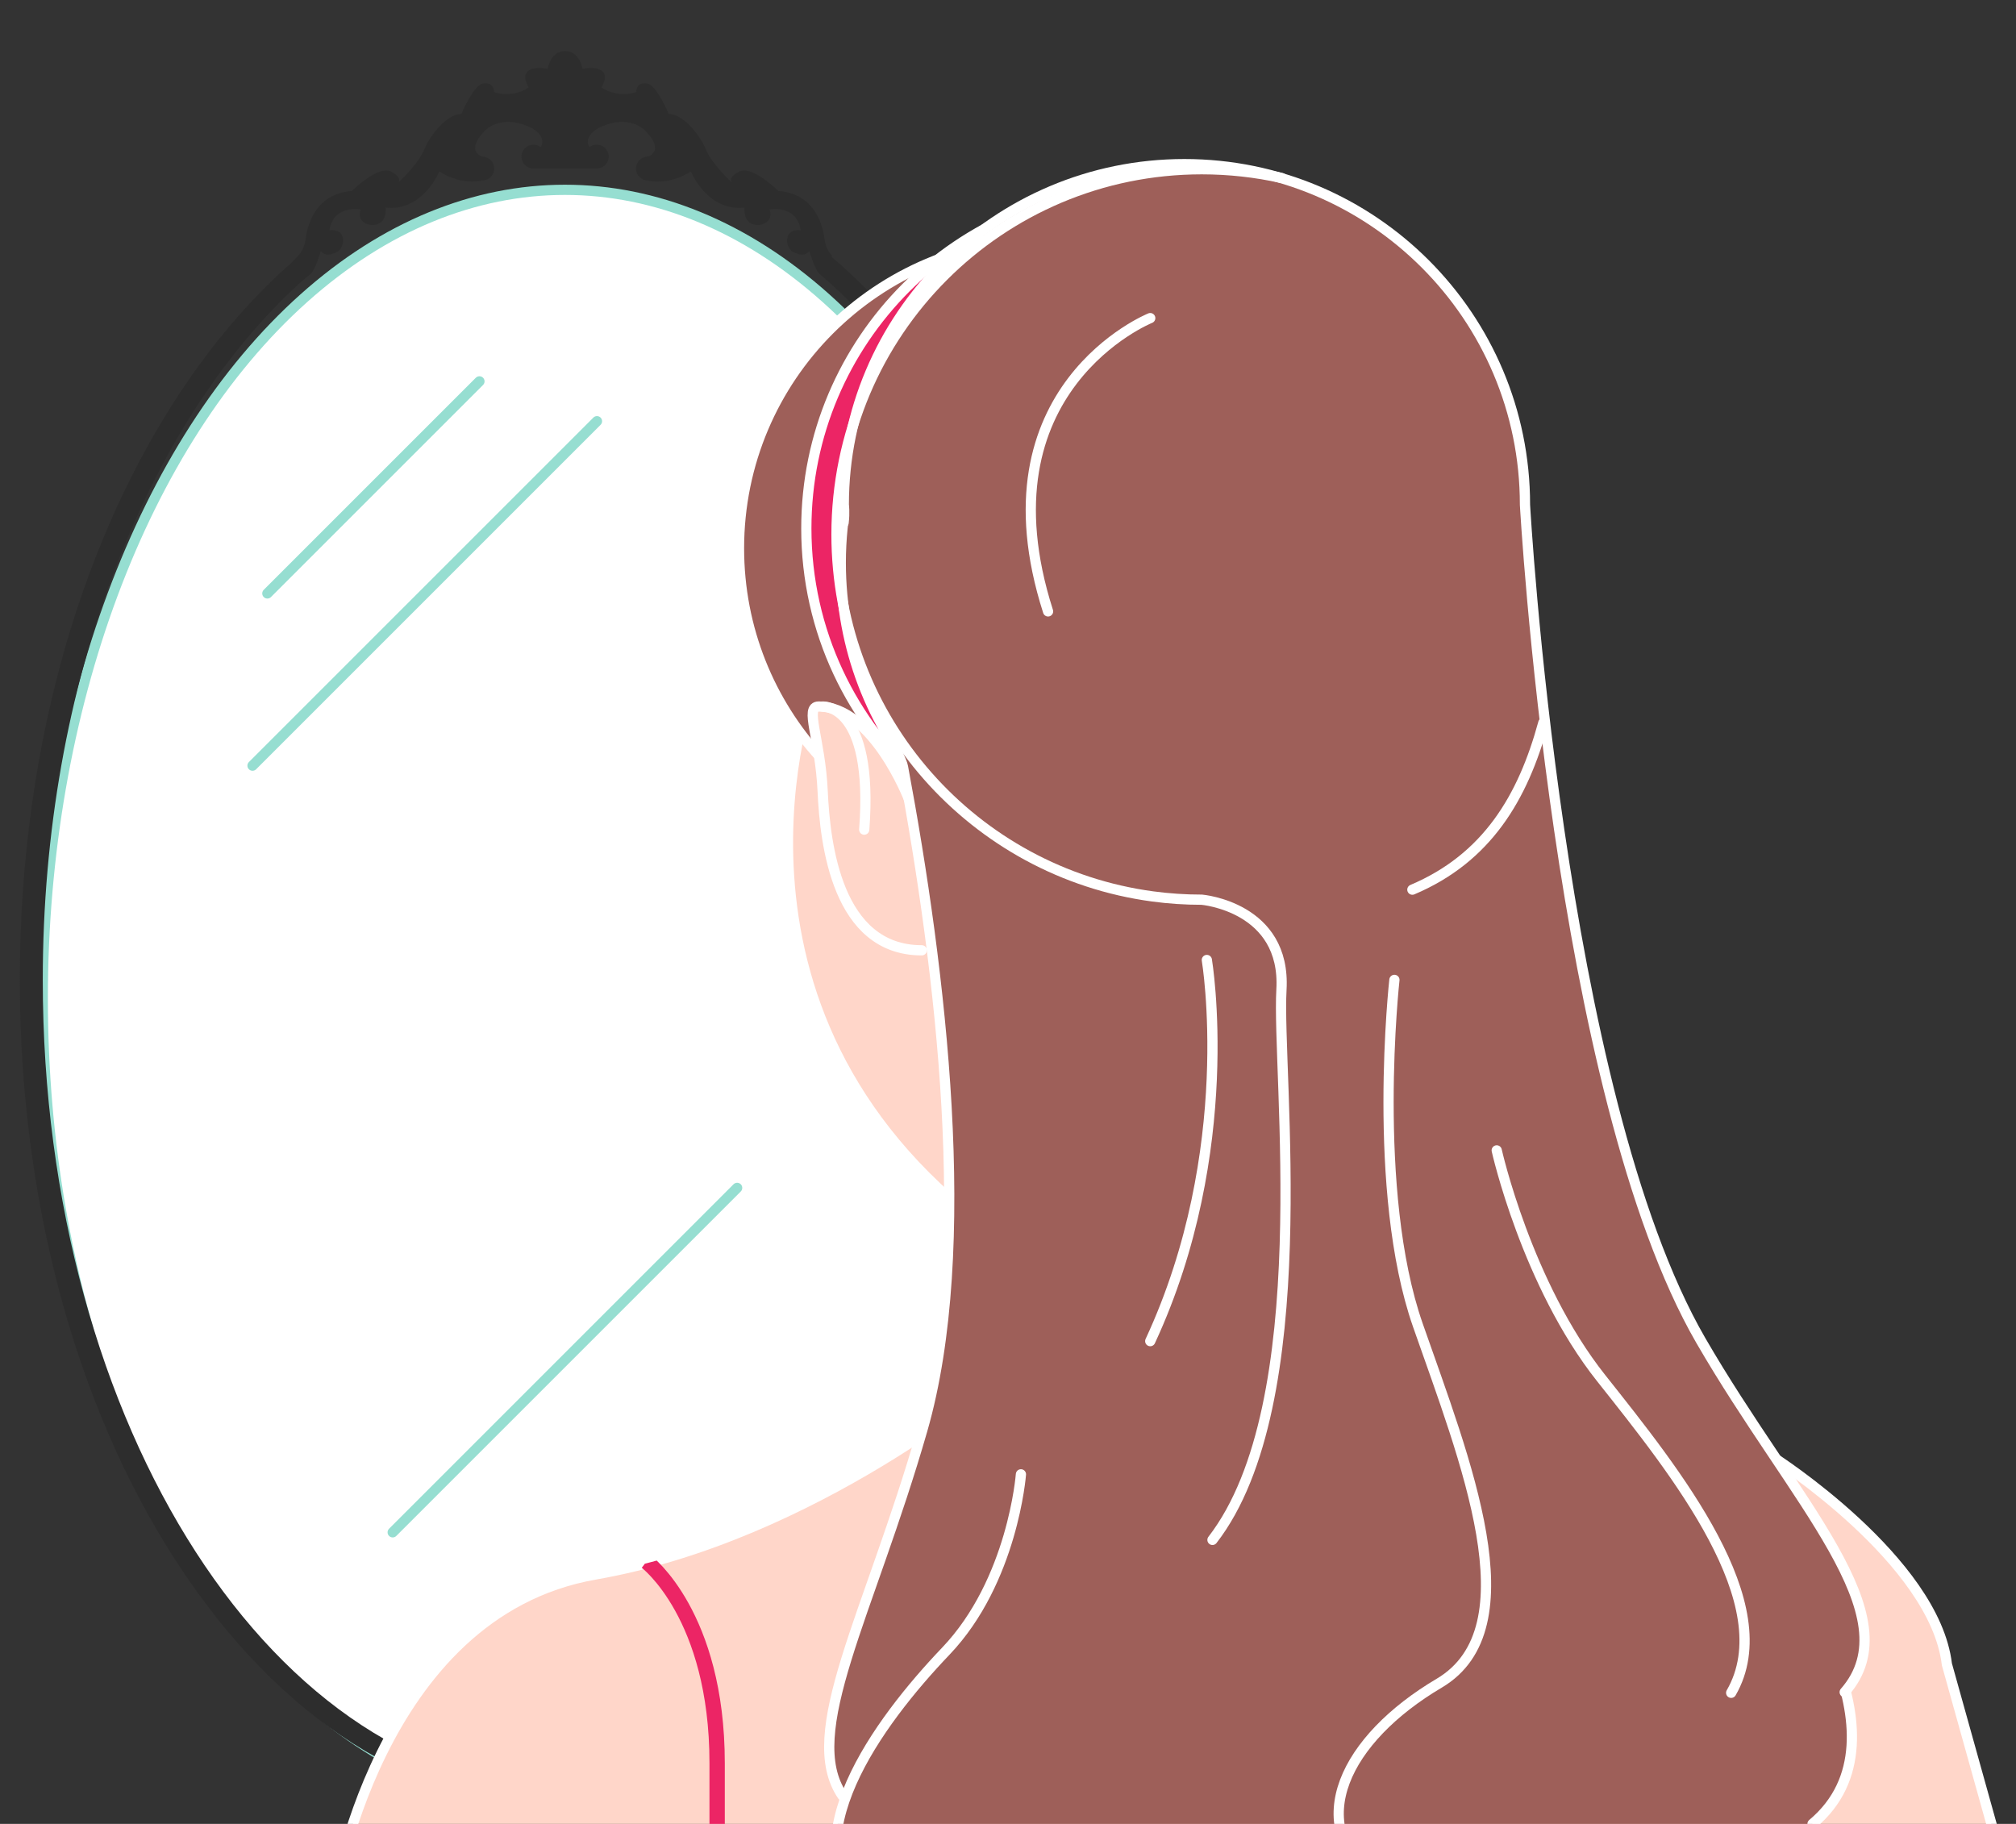 <?xml version="1.0" encoding="utf-8"?>
<!-- Generator: Adobe Illustrator 18.0.0, SVG Export Plug-In . SVG Version: 6.00 Build 0)  -->
<!DOCTYPE svg PUBLIC "-//W3C//DTD SVG 1.1//EN" "http://www.w3.org/Graphics/SVG/1.1/DTD/svg11.dtd">
<svg version="1.1" id="Layer_1" xmlns="http://www.w3.org/2000/svg" xmlns:xlink="http://www.w3.org/1999/xlink" x="0px" y="0px"
	 viewBox="0 0 394.483 356.904" enable-background="new 0 0 394.483 356.904" xml:space="preserve">
<rect x="0" y="0" width="394.483" height="356.904" fill="#333333" stroke="none"/>
<g>
	<g>
		
			<ellipse fill="#FFFFFF" stroke="#96DED1" stroke-width="2" stroke-miterlimit="10" cx="110.541" cy="195.425" rx="102.172" ry="158.279"/>
		<path fill="#2D2D2D" d="M186.763,78.234c-7.219-11.184-15.325-20.567-24.088-28.006l0.14-0.165c0,0-1.188-1.062-1.5-3.438
			s-1.75-8.688-9-9.25c0,0-5.125-5.062-7.625-3.812s-1.438,2.188-1.438,2.188s-3.938-3.562-5.125-6.5s-4.562-7-7.25-6.938
			c0,0-2.375-5.562-4.125-5.938s-2.312,0.75-2.25,1.625c0,0-3.312,1.375-6.812-0.875c0,0,1.5-2.375,0-3.312
			s-3.688-0.312-3.688-0.312s-0.562-3.5-3.375-3.5h-0.108c-2.812,0-3.375,3.5-3.375,3.5s-2.188-0.625-3.688,0.312s0,3.312,0,3.312
			c-3.5,2.25-6.812,0.875-6.812,0.875c0.062-0.875-0.5-2-2.25-1.625s-4.125,5.938-4.125,5.938c-2.688-0.062-6.062,4-7.25,6.938
			s-5.125,6.5-5.125,6.5s1.062-0.938-1.438-2.188s-7.625,3.812-7.625,3.812c-7.25,0.562-8.688,6.875-9,9.25s-1.5,3.438-1.5,3.438
			l-1.42,1.459c-8.191,7.223-15.786,16.167-22.593,26.712C14.687,108.646,3.876,148.963,3.876,191.758s10.812,83.112,30.443,113.524
			c20.156,31.225,47.226,48.421,76.223,48.421c28.996,0,56.065-17.196,76.222-48.421c19.632-30.413,30.443-70.729,30.443-113.524
			S206.395,108.646,186.763,78.234z M110.541,350.038c-56.428,0-102.171-70.864-102.171-158.279
			c0-58.106,20.212-108.9,50.338-136.428l2.123-1.768c0.938-0.938,1.938-4.438,1.938-4.438c1.125,1.562,3.5,0,3.5,0
			s1.25-1.188,0.75-2.812s-2.562-1.25-2.562-1.25C65.269,39.938,70.582,41,70.582,41c-0.938,2.375,1.688,3.562,3.438,2.812
			s1.438-3.188,1.438-3.188c7.312,0.812,10.5-7.062,10.5-7.062c4.625,2.875,8.417,1.75,8.417,1.75c1.289,0,2.333-1.045,2.333-2.333
			s-1.045-2.333-2.333-2.333c0,0-3.354-0.929,0.271-4.833c2.532-2.728,6.312-1.812,6.312-1.812s4.457,0.745,5.125,3.312
			c0.203,0.781-0.293,1.479-0.293,1.479c-0.393-0.3-0.883-0.479-1.416-0.479c-1.289,0-2.333,1.044-2.333,2.333
			c0,1.289,1.045,2.333,2.333,2.333h12.4c1.289,0,2.333-1.044,2.333-2.333c0-1.289-1.045-2.333-2.333-2.333
			c-0.532,0-1.023,0.178-1.416,0.479c0,0-0.496-0.697-0.293-1.479C115.732,24.745,120.19,24,120.19,24s3.78-0.915,6.312,1.812
			c3.625,3.904,0.271,4.833,0.271,4.833c-1.289,0-2.333,1.044-2.333,2.333s1.045,2.333,2.333,2.333c0,0,3.792,1.125,8.417-1.75
			c0,0,3.188,7.875,10.5,7.062c0,0-0.312,2.438,1.438,3.188s4.375-0.438,3.438-2.812c0,0,5.312-1.062,6.125,4.062
			c0,0-2.062-0.375-2.562,1.25s0.75,2.812,0.75,2.812s2.375,1.562,3.5,0c0,0,1,3.5,1.938,4.438l2.737,2.392
			c29.752,27.667,49.662,78.134,49.662,135.804C212.713,279.173,166.969,350.038,110.541,350.038z"/>
		
			<line fill="none" stroke="#96DED1" stroke-width="2" stroke-linecap="round" stroke-linejoin="round" stroke-miterlimit="10" x1="93.814" y1="74.626" x2="52.314" y2="116.126"/>
		
			<line fill="none" stroke="#96DED1" stroke-width="2" stroke-linecap="round" stroke-linejoin="round" stroke-miterlimit="10" x1="116.814" y1="82.425" x2="49.412" y2="149.826"/>
		
			<line fill="none" stroke="#96DED1" stroke-width="2" stroke-linecap="round" stroke-linejoin="round" stroke-miterlimit="10" x1="144.242" y1="232.449" x2="76.84" y2="299.851"/>
	</g>
	<g>
		<defs>
			<rect id="SVGID_1_" x="13.387" y="0" width="456" height="357.431"/>
		</defs>
		<clipPath id="SVGID_2_">
			<use xlink:href="#SVGID_1_"  overflow="visible"/>
		</clipPath>
		
			<path clip-path="url(#SVGID_2_)" fill="#FFD6C9" stroke="#FFFFFF" stroke-width="2" stroke-linecap="round" stroke-linejoin="round" stroke-miterlimit="10" d="
			M158.786,134.818c0,0-23.147,62.67,34.408,105.781l42.54,7.452l15.014-83.204l-56.303-37.193L158.786,134.818z"/>
		
			<path clip-path="url(#SVGID_2_)" fill="#9E5F59" stroke="#FFFFFF" stroke-width="2" stroke-linecap="round" stroke-linejoin="round" d="
			M205.08,167.771c33.399,0,60.474-27.075,60.474-60.474s-27.075-60.474-60.474-60.474s-60.474,27.075-60.474,60.474
			c0,15.747,6.019,30.089,15.882,40.85l16.648,6.546c0,0,2.504-1.629,3.233-4.391C181.099,147.539,186.938,167.771,205.08,167.771z"
			/>
		
			<path clip-path="url(#SVGID_2_)" fill="#EC2565" stroke="#FFFFFF" stroke-width="2" stroke-linecap="round" stroke-linejoin="round" stroke-miterlimit="10" d="
			M164.52,110.14c0-36.807,29.838-66.645,66.645-66.645c16.688,0,31.931,6.148,43.622,16.284
			c-12.22-14.095-30.242-23.023-50.361-23.023c-36.807,0-66.645,29.838-66.645,66.646c0,20.119,8.928,38.141,23.023,50.361
			C170.668,142.071,164.52,126.828,164.52,110.14z"/>
		
			<path clip-path="url(#SVGID_2_)" fill="#FFD6C9" stroke="#FFFFFF" stroke-width="2" stroke-linecap="round" stroke-linejoin="round" stroke-miterlimit="10" d="
			M177.867,156.401c0,0-6.986-18.144-17.673-18.144c-2.815,0,0.313,6.257,0.782,16.58c0.469,10.322,2.815,31.123,19.393,31.123"/>
		
			<path clip-path="url(#SVGID_2_)" fill="none" stroke="#FFFFFF" stroke-width="2" stroke-linecap="round" stroke-linejoin="round" d="
			M160.976,138.259c0,0,10.01-0.626,8.133,24.085"/>
		
			<circle clip-path="url(#SVGID_2_)" fill="#EC2565" stroke="#FFFFFF" stroke-width="2" stroke-linecap="round" stroke-linejoin="round" cx="250.854" cy="80.568" r="18.318"/>
		
			<path clip-path="url(#SVGID_2_)" fill="#FFD6C9" stroke="#FFFFFF" stroke-width="2" stroke-linecap="round" stroke-linejoin="round" stroke-miterlimit="10" d="
			M380.959,325.683c-2.415-20.378-33.917-40.481-33.917-40.481l-151.576-15.522c0,0-36.054,30.922-79.012,38.429
			c-42.957,7.507-51.299,64.228-51.299,64.228l200.399,140.967l82.787-21.27l58.806-72.569L380.959,325.683z"/>
		<path clip-path="url(#SVGID_2_)" fill="#9E5F59" d="M360.853,331.255c13.137-15.014-10.01-36.91-28.152-68.815
			s-39.829-146.454-39.829-146.454c0-24.811-9.922-46.229-34.734-46.229s-44.925,20.114-44.925,44.925
			c0,0-5.005,145.881-28.152,182.165c-20.254,31.749-28.653,42.423-20.325,54.654c0,0-4.348,17.918,4.965,25.215
			c0,0-12.122,11.529,2.975,29.849c15.096,18.32,32.405,28.747,32.405,28.747l45.668,46.711l60.057,2.502l40.038-11.678
			l-5.422-82.787l9.936-18.559l-2.428-13.346c0,0,10.965-7.299,9.444-17.1S360.853,331.255,360.853,331.255z"/>
		
			<path clip-path="url(#SVGID_2_)" fill="none" stroke="#FFFFFF" stroke-width="2" stroke-linecap="round" stroke-linejoin="round" d="
			M348.341,305.606c0,0,26.799,34.165,6.326,51.299"/>
		<path clip-path="url(#SVGID_2_)" fill="#9E5F59" d="M164.846,351.378c-8.328-12.231,5.227-35.352,15.633-71.546
			c10.563-36.738,3.215-93.502-4.527-133.668c-4.204-21.807-8.524-38.721-10.158-44.88c-0.436-1.644-0.681-2.522-0.681-2.522
			c0-36.807,29.838-66.645,66.645-66.645s66.645,29.838,66.645,66.645c0,0,6.386,115.136,34.408,163.554
			c18.385,31.766,41.289,53.801,28.152,68.815"/>
		
			<path clip-path="url(#SVGID_2_)" fill="none" stroke="#FFFFFF" stroke-width="2" stroke-linecap="round" stroke-linejoin="round" d="
			M165.074,102.286c0.242-1.993,0.039-3.524,0.039-3.524c0-36.807,29.838-66.645,66.645-66.645s66.645,29.838,66.645,66.645
			c0,0,6.386,115.136,34.408,163.554c18.385,31.766,41.289,53.801,28.152,68.815"/>
		
			<path clip-path="url(#SVGID_2_)" fill="none" stroke="#FFFFFF" stroke-width="2" stroke-linecap="round" stroke-linejoin="round" d="
			M164.846,351.378c-8.328-12.231,5.227-35.352,15.633-71.546c10.222-35.553,3.671-89.863-3.78-129.732
			c-0.248-1.329-1.299-2.866-1.549-4.162"/>
		
			<path clip-path="url(#SVGID_2_)" fill="none" stroke="#FFFFFF" stroke-width="2" stroke-linecap="round" stroke-linejoin="round" d="
			M292.872,225.113c0,0,5.839,26.157,20.436,44.567c14.597,18.41,35.45,44.268,25.441,61.576"/>
		
			<path clip-path="url(#SVGID_2_)" fill="none" stroke="#FFFFFF" stroke-width="2" stroke-linecap="round" stroke-linejoin="round" d="
			M199.771,288.504c0,0-1.572,20.855-14.71,34.618c-13.137,13.763-30.811,37.536-15.718,51.924"/>
		
			<path clip-path="url(#SVGID_2_)" fill="none" stroke="#FFFFFF" stroke-width="2" stroke-linecap="round" stroke-linejoin="round" d="
			M272.853,191.748c0,0-4.588,41.289,4.588,67.564c9.175,26.275,22.521,59.223,4.171,70.067
			c-18.351,10.844-26.692,27.526-12.512,38.787"/>
		
			<path clip-path="url(#SVGID_2_)" fill="none" stroke="#FFFFFF" stroke-width="2" stroke-linecap="round" stroke-linejoin="round" stroke-miterlimit="10" d="
			M301.992,141.442c-3.999,14.692-11.043,26.481-25.626,32.65"/>
		
			<path clip-path="url(#SVGID_2_)" fill="none" stroke="#FFFFFF" stroke-width="2" stroke-linecap="round" stroke-linejoin="round" stroke-miterlimit="10" d="
			M237.251,301.333c20.667-26.667,12.562-91.442,13.498-107.667c0.935-16.224-15.597-17.61-15.597-17.61
			c-3.252,0-6.454-0.217-9.591-0.638c-34.936-4.686-61.879-34.612-61.879-70.832c0-39.472,31.998-71.47,71.47-71.47
			c5.372,0,10.606,0.593,15.64,1.717"/>
		
			<path clip-path="url(#SVGID_2_)" fill="none" stroke="#FFFFFF" stroke-width="2" stroke-linecap="round" stroke-linejoin="round" stroke-miterlimit="10" d="
			M236.151,187.852c0,0,6.256,37.254-11.077,74.587"/>
		
			<path clip-path="url(#SVGID_2_)" fill="none" stroke="#FFFFFF" stroke-width="2" stroke-linecap="round" stroke-linejoin="round" stroke-miterlimit="10" d="
			M225.075,62.25c0,0-33.989,13.695-19.994,57.39"/>
		<rect x="26.054" y="16.667" clip-path="url(#SVGID_2_)" fill="none" width="418" height="340.764"/>
		<g clip-path="url(#SVGID_2_)">
			<defs>
				<path id="SVGID_3_" d="M380.959,325.683c-2.415-20.378-33.917-40.481-33.917-40.481l-151.576-15.522
					c0,0-36.054,30.922-79.012,38.429c-42.957,7.507-51.299,64.228-51.299,64.228l200.399,140.967l82.787-21.27l58.806-72.569
					L380.959,325.683z"/>
			</defs>
			<clipPath id="SVGID_4_">
				<use xlink:href="#SVGID_3_"  overflow="visible"/>
			</clipPath>
			<path clip-path="url(#SVGID_4_)" fill="none" stroke="#EC2565" stroke-width="3" d="M126.481,305.594
				c0,0,13.845,10.436,13.845,39.436v12.401"/>
		</g>
	</g>
</g>
</svg>
